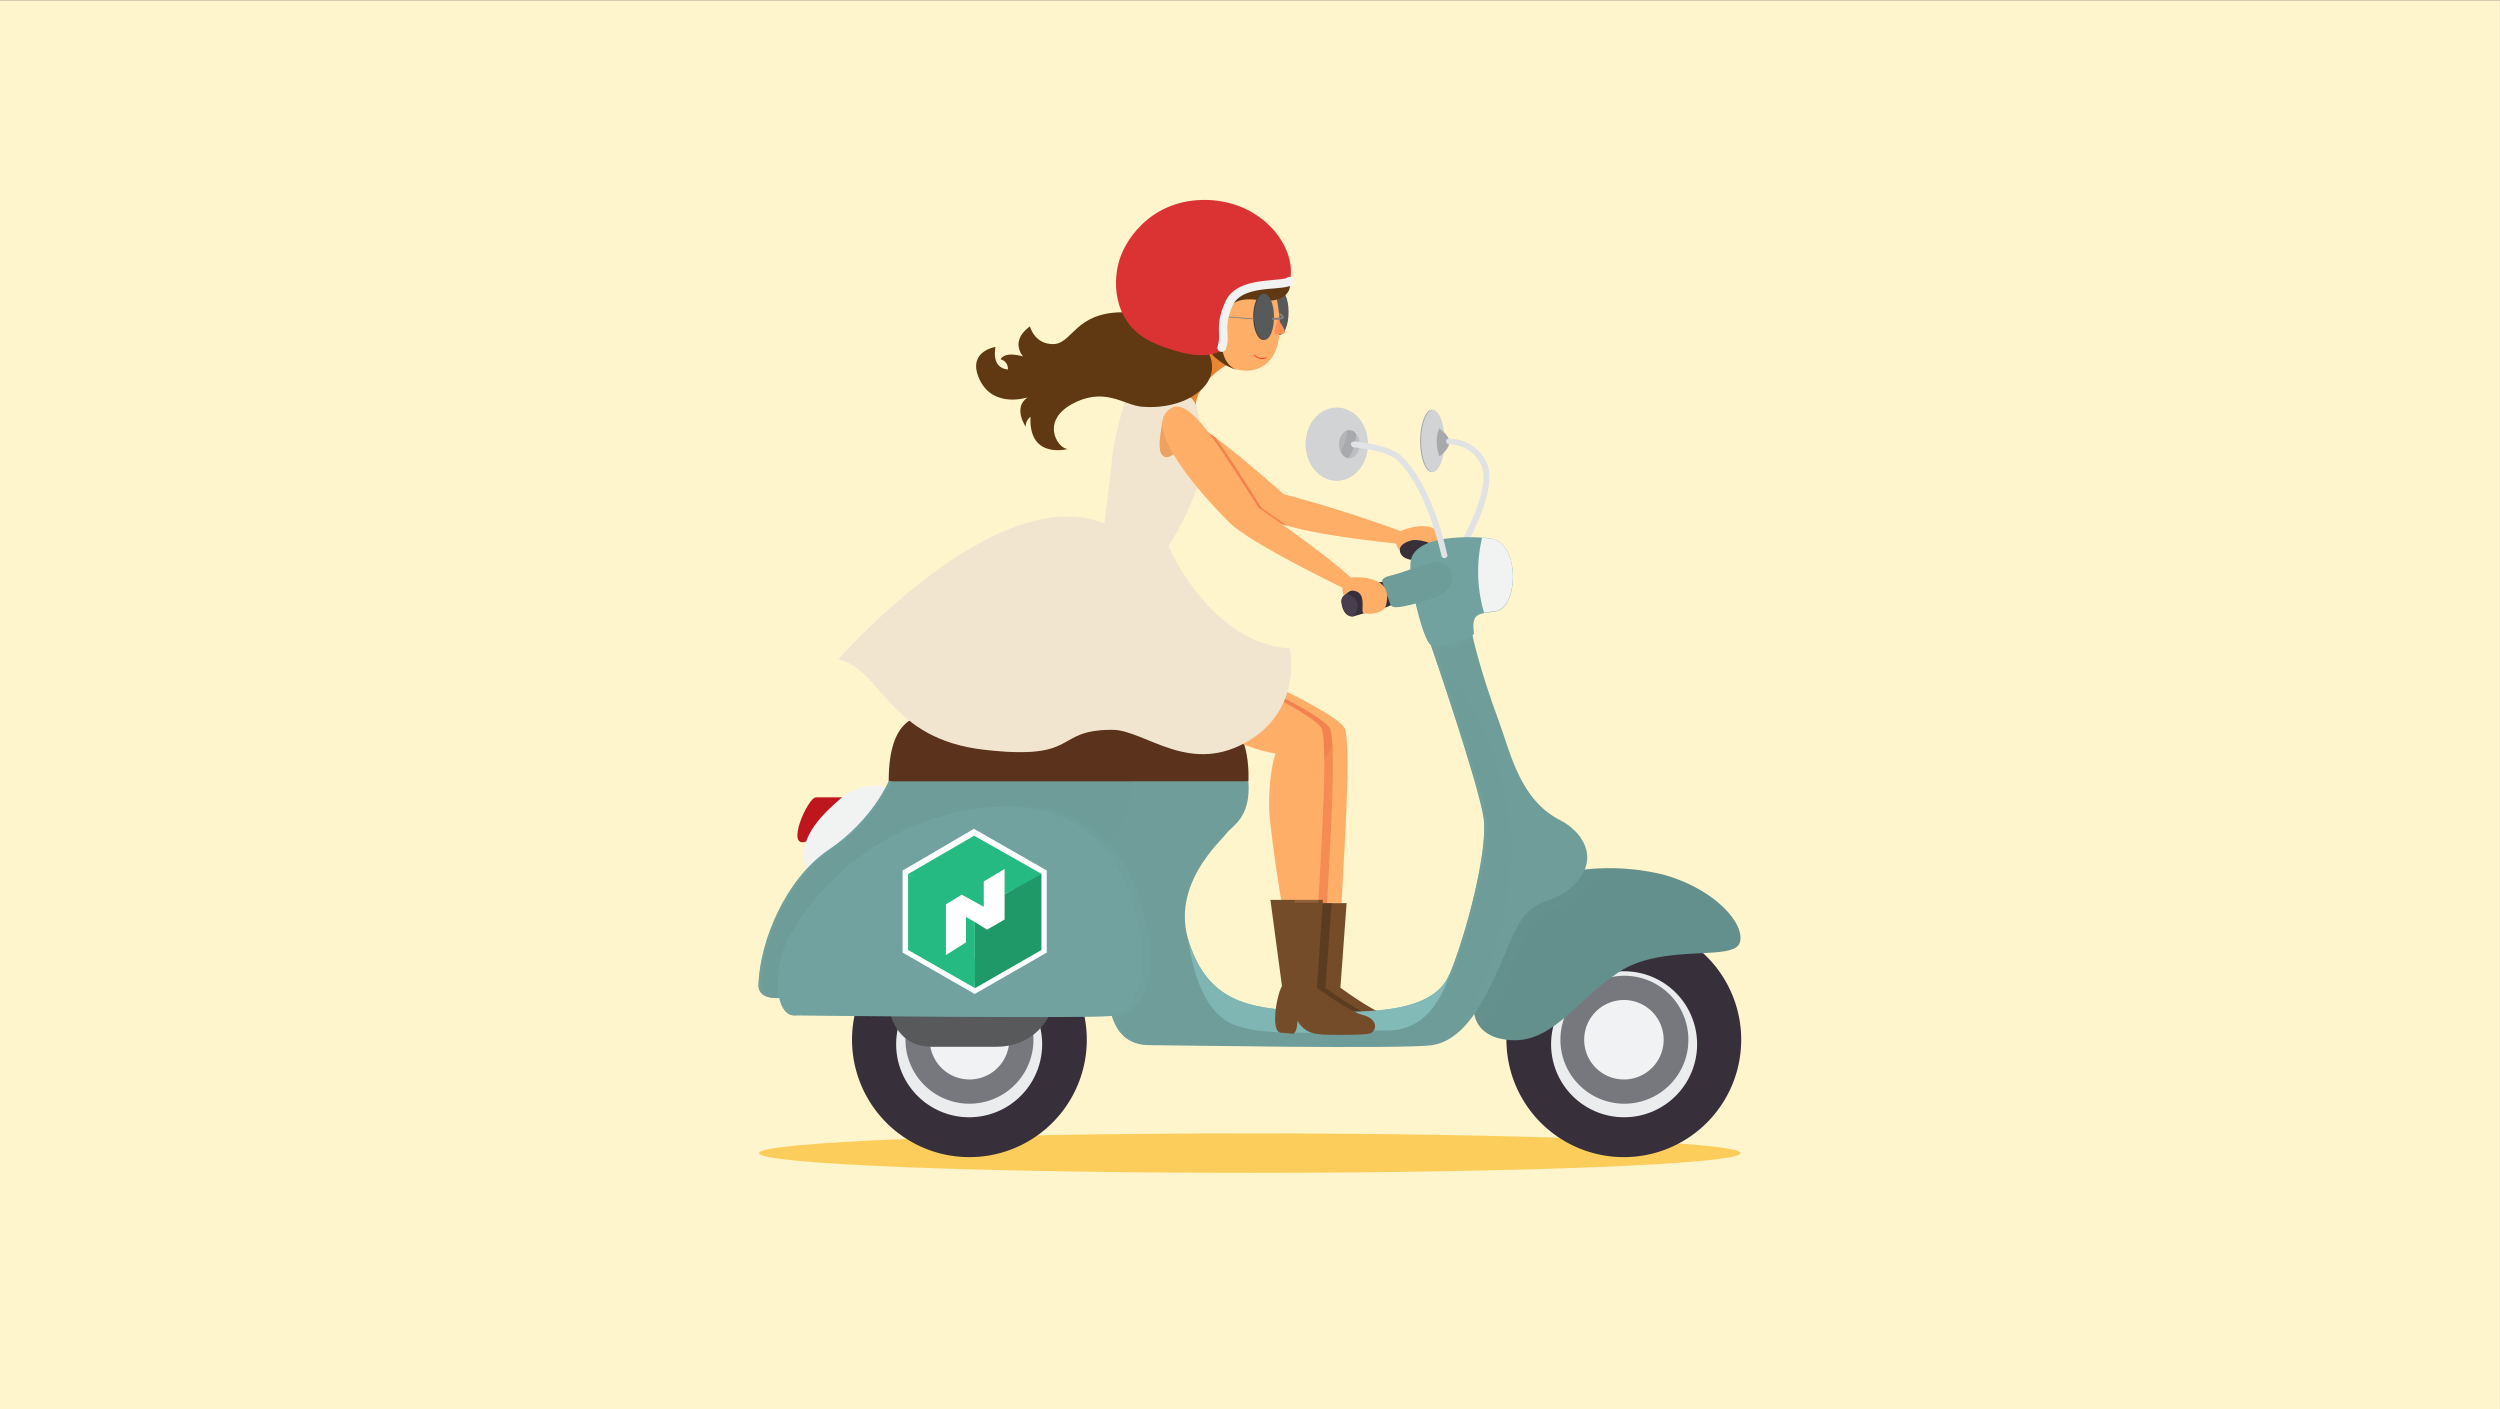 <svg height="347.9" width="617.2" xmlns="http://www.w3.org/2000/svg" xmlns:xlink="http://www.w3.org/1999/xlink"><rect width="100%" height="100%" fill="#808080" stroke="none"/><clipPath id="a"><path d="m75.8 98h348.4v-14h-348.4z"/></clipPath><clipPath id="b"><path d="m125.7 247.6h123.8v-29h-123.8z"/></clipPath><clipPath id="c"><path d="m313.3 354.8h5.7v-22h-5.7z"/></clipPath><clipPath id="d"><path d="m317 348.2h3.8v-7.2h-3.8z"/></clipPath><clipPath id="e"><path d="m319.7 344.4h13.6v-39.4h-13.6z"/></clipPath><clipPath id="f"><path d="m329.4 192.2h93.1v-61h-93.1z"/></clipPath><clipPath id="g"><path d="m329.4 192h43.2v-55.9h-43.2z"/></clipPath><clipPath id="h"><path d="m75.6 275.5h258.6v-146.7h-258.6z"/></clipPath><clipPath id="i"><path d="m314.2 275.5h15v-6h-15z"/></clipPath><clipPath id="j"><path d="m314.2 275.5h55.4v-141h-55.4z"/></clipPath><clipPath id="k"><path d="m307.1 299.5h15.7v-14.9h-15.8z"/></clipPath><clipPath id="l"><path d="m187 223h94.6v-94.2h-94.7z"/></clipPath><clipPath id="m"><path d="m82.8 214h90.3v-74.6h-90.3z"/></clipPath><clipPath id="n"><path d="m85.6 214h129.3v-74.6h-129.3z"/></clipPath><clipPath id="o"><path d="m82.7 210.3h129.3v-71h-129.3z"/></clipPath><clipPath id="p"><path d="m90 209.7h88v-57.7h-88z"/></clipPath><clipPath id="q"><path d="m82.6 214h90.2v-74.6h-90.2z"/></clipPath><clipPath id="r"><path d="m157.9 208.3h54v-69h-54z"/></clipPath><clipPath id="s"><path d="m127.9 247.6h120.5v-17h-120.5z"/></clipPath><clipPath id="t"><path d="m371.7 189h44.3v-18.2h-44.3z"/></clipPath><clipPath id="u"><path d="m274.6 354h17.3v-24.3h-17.3z"/></clipPath><clipPath id="v"><path d="m286 343.3h34v-41h-34z"/></clipPath><clipPath id="w"><path d="m271.6 353.8h12.7v-18h-12.7z"/></clipPath><clipPath id="x"><path d="m311.5 349.7h2.5v-12.3h-2.5z"/></clipPath><clipPath id="y"><path d="m314 309.4h29.4v-38.3h-29.4z"/></clipPath><clipPath id="z"><path d="m299.8 300.8h22v-16h-22z"/></clipPath><clipPath id="A"><path d="m299 297.8h13.8v-9.5h-13.8z"/></clipPath><clipPath id="B"><path d="m271.5 240.8h13.2v-61h-13.2z"/></clipPath><clipPath id="C"><path d="m238 257h24.9v-24.2h-25z"/></clipPath><clipPath id="D"><path d="m132.4 311.8h67.7v-55.8h-67.7z"/></clipPath><clipPath id="E"><path d="m182.8 310.8h17.2v-27.6h-17.3z"/></clipPath><clipPath id="F"><path d="m162.5 361.7h102.2v-129h-102.2z"/></clipPath><clipPath id="G"><path d="m215 306.8h21.5v-59.3h-21.6z"/></clipPath><clipPath id="H"><path d="m210 306.8h3.9v-19.4h-3.9z"/></clipPath><clipPath id="I"><path d="m176.5 389.1h60v-48.6h-60z"/></clipPath><clipPath id="J"><path d="m209.4 425.1h55.2v-51h-55.2z"/></clipPath><clipPath id="K"><path d="m218 420h46.6v-45.9h-46.7z"/></clipPath><clipPath id="L"><path d="m206 426.8h33.9v-34.7h-34z"/></clipPath><clipPath id="M"><path d="m263.2 240.8h13.2v-61h-13.2z"/></clipPath><g transform="matrix(1.333 0 0 -1.333 0 348)"><path d="m0 0h463v261h-463z" fill="#fff5cc" stroke-width=".7"/><g clip-path="url(#a)" opacity=".8" transform="matrix(.522 0 0 .522 101 0)"><path d="m0 0c0-3.9 78-7 174.2-7s174.1 3.1 174.1 7-78 7-174.1 7c-96.2 0-174.2-3.1-174.2-7" fill="#fcc340" transform="translate(75.8 91)"/></g><path d="m0 0s1.5 21.8-12.3 23.8c-13.7 2-90.8 0-97.8 0s-17.5-.8-17.5-23.8l2.4-4.4h117.2z" fill="#5b321c" transform="matrix(.522 0 0 .522 231.2 116.4)"/><g clip-path="url(#b)" opacity=".2" transform="matrix(.522 0 0 .522 101 0)"><path d="m0 0c7 0 84 2 97.8 0s12.3-23.8 12.3-23.8l-8-4.4h-24.7c-1.8 5.7-7.7 8.5-13 11-6.1 3-12.6 1.5-19.1.9-7-.7-14.3-1.7-21.3-1.7-6.9 0-14.4-.1-21.2 1.3a28.2 28.2 0 0 0 -16.4 10.8c3.6 5.6 9.3 5.9 13.6 5.9" fill="#5b321c" transform="translate(139.4 246.7)"/></g><path d="m0 0s0 11.4 11.9 15.7c0 0 24.4-11.3 25.7-15.7 1.9-6.8.1-36.3-1.3-61.6h-15.2a677.2 677.2 0 0 0 -4 28.9c-1 8.1 2.5 20.1 4 24-11.3 1.7-21.1 8.7-21.1 8.7" fill="#ffae68" transform="matrix(.522 0 0 .522 229.5 126)"/><path d="m0 0-2.2-30s11.4-8.4 16.5-9.8 4.9-5 2.9-6.3c-1-.6-9.3-.8-17.3-.6l-2.3.3a8.7 8.7 0 0 0 -6.6 4.7s0-2.7-.9-4c-.1-.3-.3-.5-.6-.7-2.2.2-4 .3-4.6.5-3.5.7-1.3 13.5.6 16.5l-4.1 29.4h16.9z" fill="#754c29" transform="matrix(.522 0 0 .522 249.4 93.8)"/><path d="m0 0c-11.5 1.7-21.2 8.6-21.2 8.6s0 9.6 9.2 14.6c6.3-3 22-11 23.1-14.5 2-6.8.2-36.4-1.2-61.6h-10a677.6 677.6 0 0 0 -4 28.8c-1 8.1 2.5 20.1 4.1 24.1" fill="#f4824e" transform="matrix(.522 0 0 .522 240.6 121.4)"/><path d="m0 0c5.1-1.4 4.9-5 2.9-6.2-.7-.5-4.5-.7-9.3-.7h-2.7l-2.4.3a8.7 8.7 0 0 0 -6.5 4.7s0-2.7-.8-4a8.3 8.3 0 0 0 -4.5 4s0-2.7-.8-4l-.1-.2c-3.3 1-1 13.6.7 16.5l-4 29.4h13.2l-2.2-30s11.5-8.5 16.5-9.8" fill="#5c3c20" transform="matrix(.522 0 0 .522 254.1 73)"/><path d="m0 0c0-4.5 1.6-8.2 3.6-8.2s3.4 3.7 3.4 8.2-1.6 8.2-3.5 8.2-3.5-3.7-3.5-8.2" fill="#414042" transform="matrix(.522 0 0 .522 234.9 203.3)"/><path d="m0 0c0-4.5 1.6-8.2 3.6-8.2s3.4 3.7 3.4 8.2-1.6 8.2-3.5 8.2-3.5-3.7-3.5-8.2" fill="#58595b" transform="matrix(.522 0 0 .522 235 203.3)"/><path d="m0 0 7-2c-1.2 3 1.8 7 1.8 7s.6 1.5 1.7 2.6c4.9 5 7.1 5.6 7.1 5.6s-3.5 5.4-7.4 5.6-12.2-14.5-12.2-14.5l2.3-4.3" fill="#e88631" transform="matrix(.522 0 0 .522 218 186.5)"/><path d="m0 0-2.5 15.1 5.1 12.2h12.2l7.6-6.2s5-18.8-4.1-24.9c-9.3-6-18.3 3.8-18.3 3.8" fill="#ffae68" transform="matrix(.522 0 0 .522 224.6 195.4)"/><path d="m0 0c0-6 1.9-11 4.1-11 2.3 0 4.2 5 4.2 11s-1.9 11-4.3 11c-2 0-4-5-4-11" fill="#a7a9ac" transform="matrix(.522 0 0 .522 263 179.4)"/><path d="m0 0c0-6 1.9-11 4.1-11 2.3 0 4.2 5 4.2 11s-1.9 11-4.3 11c-2 0-4-5-4-11" fill="#d1d3d4" transform="matrix(.522 0 0 .522 263.2 179.4)"/><g clip-path="url(#c)" opacity=".3" transform="matrix(.522 0 0 .522 101 0)"><path d="m0 0c0 4.6-1 8.5-2.5 10.1.5.6 1 1 1.6 1 2.3-.1 4.1-5.1 4.1-11.1s-1.8-11-4.1-11c-.6 0-1.1.3-1.6.9 1.5 1.6 2.5 5.5 2.5 10.1" fill="#d1d3d4" transform="translate(315.8 343.8)"/></g><path d="m0 0c2.4-2 6.4-5 0-9.9 0 0-1 2.4-1 5 0 3.6 1 4.9 1 4.9" fill="#a7a9ac" transform="matrix(.522 0 0 .522 266.6 181.7)"/><g clip-path="url(#d)" opacity=".2" transform="matrix(.522 0 0 .522 101 0)"><path d="m0 0 .3.7c2-1.6 5-3.9 2.7-7.3 1.5 3-1.1 5-3 6.6" fill="#a7a9ac" transform="translate(317 347.5)"/></g><path d="m0 0c.4 0 .7.2 1 .5.4.9 12 21 8.1 30.2-4 9.3-13.4 9-13.5 9a1 1 0 0 1 -1-1c0-.6.5-1 1-1 .4 0 8.2.1 11.6-7.8 3.5-8.2-8-28.1-8.2-28.3a1 1 0 0 1 1-1.6" fill="#e1e2e3" transform="matrix(.522 0 0 .522 270.7 159.1)"/><g clip-path="url(#e)" transform="matrix(.522 0 0 .522 101 0)"><path d="m0 0v-.3c0-.6.5-1 1-1 .4 0 8.1.1 11.5-7.8 3.5-8.2-8-28-8-28.3a1 1 0 1 1 1.8-1l-.3-.6a1 1 0 0 0 -1.5-.3 1 1 0 0 0 -.3 1.4c0 .2 11.5 20 8 28.3-3.4 8-11.1 7.8-11.5 7.8a1 1 0 0 0 -1 1c0 .3 0 .6.3.8" fill="#e1e2e3" transform="translate(320 344.4)"/></g><path d="m0 0c7.5 1.7 6.5-6.6 7.4-5.9 1 .8 6.3 1.6 6 4.7-.1 3.2-1.2 6.8-5.7 7.3-4.6.5-9.2-1.7-9.2-1.7a462.6 462.6 0 0 1 -41.5 13.1c-27.6 24.5-43.2 34.8-42.9 24.6.4-13.1 27.5-28.4 39.4-34 9.5-4.8 43.3-8.1 43.3-8.1.8-2.4 1.5-2.4 1.5-2.4s.5 2.1 1.7 2.4" fill="#ffae68" transform="matrix(.522 0 0 .522 260.2 160.4)"/><path d="m0 0c0-7.2 5-13 11-13 6.2 0 11.1 5.8 11.1 13s-5 13-11 13c-6.3 0-11.1-5.8-11.1-13" fill="#d1d3d4" transform="matrix(.522 0 0 .522 241.8 178.8)"/><path d="m0 0c0-2.7 1.6-5 3.6-5s3.7 2.3 3.7 5-1.6 5-3.7 5c-2 0-3.6-2.4-3.6-5" fill="#a7a9ac" transform="matrix(.522 0 0 .522 248 178.8)"/><path d="m0 0c-7.5-2.6.6 15.7 3.5 15.7h9.3s-2.1-12-12.8-15.7" fill="#bd161d" transform="matrix(.522 0 0 .522 149.3 105.2)"/><path d="m0 0c-3.8 9.9 4.2 18.3 12 25 8 6.8 16.2 4 16.2 4s-1.2-13.7-14.6-22.8c-13.5-9.2-13.6-6.2-13.6-6.2" fill="#f1f2f2" transform="matrix(.522 0 0 .522 149.4 100.1)"/><path d="m0 0a41.6 41.6 0 1 1 83.3 0 41.6 41.6 0 0 1 -83.3 0" fill="#372f3a" transform="matrix(.522 0 0 .522 279 68.5)"/><path d="m0 0a25.9 25.9 0 1 1 51.7 0 25.9 25.9 0 0 1 -51.7 0" fill="#ebecee" transform="matrix(.522 0 0 .522 287.3 68.5)"/><path d="m0 0a22.7 22.7 0 1 1 45.4 0 22.7 22.7 0 0 1 -45.4 0" fill="#77787d" transform="matrix(.522 0 0 .522 289 68.5)"/><path d="m0 0a14.1 14.1 0 1 1 28.2 0 14.1 14.1 0 0 1 -28.2 0" fill="#f1f2f4" transform="matrix(.522 0 0 .522 293.4 68.5)"/><path d="m0 0a80 80 0 0 0 28.2-1.8c18-5 29.1-17.4 27-24.1-2.1-6.8-27.2-.1-42.8-10.4-15.7-10.3-24.2-26.4-40.3-24-7.5 1-11.7 5.5-11.3 12.5 0 0 4.5 45.1 39.2 47.8" fill="#638f8c" transform="matrix(.522 0 0 .522 293.4 100)"/><g clip-path="url(#f)" opacity=".1" transform="matrix(.522 0 0 .522 101 0)"><path d="m0 0 8.4.5c-1.2-1.5-3.5-9.7-15.6-21.5-7-6.8-3.4-10.5.4-10.7 3-.2 13.6 7.6 26.2 8.6 18.4 1.6 28.6.6 34.5-4.5-5.9-3.9-27.5.5-41.5-8.7-15.7-10.3-24.2-26.4-40.3-24-7.5 1-11.7 5.5-11.3 12.5 0 0 4.5 45.1 39.2 47.8" fill="#638f8c" transform="translate(368.7 191.8)"/></g><g clip-path="url(#g)" opacity=".1" transform="matrix(.522 0 0 .522 101 0)"><path d="m0 0c-8.5-9.3-15.1-3.5-21.7-17.5-4.3-8.8-8.7-21.5-15.3-30.4-.4.5-.8 1-1 1.6h-.1l-.7 1.8-.1.5a12 12 0 0 0 -.4 3.9s4.6 45.1 39.3 47.8l3.9.3a14 14 0 0 0 -3.9-8" fill="#71a29f" transform="translate(368.7 184)"/></g><path d="m0 0s2.5-12 9.3-30.3c4.3-11.6 7.5-28 21.8-35.3 7.3-3.7 14.2-12.8 5.7-22.1-8.6-9.3-15.2-3.5-21.8-17.5s-13.9-37.7-29.2-40.2c-9.5-1.5-94 0-100.3 0s-11 2.9-13.3 10c-5.7 18-117.3 6.8-117.3 6.8s-8.5-1.3-8.2 4.7c.6 15.4 9.5 37.3 25 47.8s21.2 24.3 21.2 24.3h127.6c1-13-5.8-15.8-7.8-18.5-2-2.8-20-18.3-13.2-38.8 6.7-20.5 20.5-23.5 40.8-24.2 20.2-.8 45.5-1.6 51.5 12.7s13.7 44 12.2 55.5-18.7 61.6-18.7 61.6 10.7 6.4 14.7 3.5" fill="#6d9c99" transform="matrix(.522 0 0 .522 272.7 143.4)"/><g clip-path="url(#h)" fill="#71a29f" opacity=".7" transform="matrix(.522 0 0 .522 101 0)"><path d="m0 0s17.3-50 18.8-61.5-6.3-41.3-12.3-55.6c-4.7-11.2-21.4-13.1-38.2-13 16.4 0 32.5 2 37.1 13 6 14.3 13.8 44 12.3 55.6-1.5 11.5-18.8 61.5-18.8 61.5s7.7 4.6 12.5 4.3a33 33 0 0 1 -11.4-4.3" transform="translate(315.3 271.3)"/><path d="m0 0c15.5 10.5 21.3 24.3 21.3 24.3h1s-5.7-13.8-21.2-24.3-24.5-32.4-25-47.8c-.2-4 3.4-4.7 6-4.8-2.4-.1-7.3.2-7.1 4.8.6 15.4 9.5 37.3 25 47.8" transform="translate(100.6 198.7)"/><path d="m0 0c2.3-7.1 7-10 13.3-10 4.1 0 42.9-.6 71.2-.6-28.4 0-68 .6-72.3.6-6.3 0-11 3-13.3 10-2.5 8-26.3 10.2-51.7 10.2 25.8.1 50.2-2 52.8-10.2" transform="translate(202.2 139.4)"/></g><g clip-path="url(#i)" opacity=".3" transform="matrix(.522 0 0 .522 101 0)"><path d="m0 0c-1.5-2-11.1-4.5-14.4-4l-.6 1.8s10.7 6.4 14.7 3.6c0 0 0-.5.3-1.4" fill="#71a29f" transform="translate(329.3 273.4)"/></g><path d="m0 0c-11 7-13 26.5-13.6 29l.4-1.2c6.8-20.5 20.5-23.5 40.8-24.3 20.2-.7 45.4-1.5 51.4 12.8l.3.7s-4.6-20.4-21.7-20.4c-17 0-46.6-3.5-57.6 3.4" fill="#82bab7" transform="matrix(.522 0 0 .522 227.1 72)"/><path d="m0 0s1.6-4.4-4-6.4c-5.4-2-12.3 2.8-18.2-3.3-3.1-3.2-3.8 3.3-3.8 3.3l4.2 7.6 10 2.5s9.8-1.2 11.8-3.7" fill="#603913" transform="matrix(.522 0 0 .522 238.8 209)"/><path d="m0 0s2.8-4.1 2.4-4.9-3.2-.6-3.6-.3c-.4.4.7 3.8 1.2 5.2" fill="#ff8f52" transform="matrix(.522 0 0 .522 236.7 202)"/><g clip-path="url(#j)" opacity=".2" transform="matrix(.522 0 0 .522 101 0)"><path d="m0 0c-5 30.6-18.9 45.3-24.5 50.1l-2.4 7.1s10.7 6.4 14.7 3.5c0 0 2.5-12 9.3-30.2 4.3-11.6 7.5-28 21.9-35.3 7.3-3.7 14.2-12.8 5.7-22.2-8.7-9.3-15.3-3.4-21.9-17.4-5-10.6-10.4-27-19.4-35.2 8.6 14.7 22 46.2 16.6 79.6" fill="#71a29f" transform="translate(341.1 214)"/></g><path d="m0 0s-4.8 0-5.4 3.1c-.7 3.2 4.8 4.1 4.8 4.1 3.1.1 9.6-1.4 7.1-5.2-1.5-2.3-6.5-2-6.5-2" fill="#372f3a" transform="matrix(.522 0 0 .522 262.1 157.3)"/><path d="m0 0c-2.7 1.2-8.6 24.9-7 30.5 2.8 10 26.7 7.6 28.3 7.3 10.5-1.8 9.7-24.2 2-25.8-5.5-1-9.2 0-8-7.7.3-2.1-12.6-5.5-15.3-4.3" fill="#71a29f" transform="matrix(.522 0 0 .522 265 141.6)"/><g clip-path="url(#k)" opacity=".5" transform="matrix(.522 0 0 .522 101 0)"><path d="m0 0c3.1-1.5 3.1-2.9 3.4-5.6.2-2.8-2-5.8-11.5-8.4l-2.1-.6c-1 4.2-1.8 8.5-2 12 4.5 1.6 9.9 3.6 12.2 2.6" fill="#71a29f" transform="translate(319.4 299.2)"/></g><path d="m0 0c0-4.5 1.6-8.2 3.6-8.2s3.4 3.7 3.4 8.2-1.6 8.2-3.5 8.2-3.5-3.7-3.5-8.2" fill="#414042" transform="matrix(.522 0 0 .522 232.1 202.4)"/><path d="m0 0c0-4.5 1.6-8.2 3.6-8.2s3.4 3.7 3.4 8.2-1.6 8.2-3.5 8.2-3.5-3.7-3.5-8.2" fill="#58595b" transform="matrix(.522 0 0 .522 232.3 202.4)"/><path d="m0 0-13.5 1" fill="none" stroke="#808285" stroke-linecap="round" stroke-miterlimit="10" stroke-width=".3" transform="matrix(.522 0 0 .522 232.3 202)"/><path d="m0 0c2.3 0 2.8.2 2.8.3 0 0 0 .2-.9.7v.5c0 .2.3.2.4.1.7-.4 1.4-.9 1.3-1.5-.2-.7-1.6-.8-3.6-.8a.4.4 0 1 0 0 .7" fill="#808285" transform="matrix(.522 0 0 .522 235.9 202.2)"/><path d="m0 0s-2.5-1-4.2 1" style="fill:none;stroke:#ff2d21;stroke-width:.3;stroke-linecap:round;stroke-linejoin:round;stroke-miterlimit:10" transform="matrix(.522 0 0 .522 234.5 194.8)"/><g clip-path="url(#l)" opacity=".2" transform="matrix(.522 0 0 .522 101 0)"><path d="m0 0c1-13-5.8-15.8-7.8-18.5-2-2.8-20-18.3-13.2-38.8 6.3-19.1 18.7-23 36.7-24 5.1-6.2 11-10.3 16.4-13-27.8.1-63.2.8-67.1.8-6.3 0-11 2.8-13.3 10-1.1 3.5-6.4 5.9-14.2 7.5l2.2 44.4c15.5 10.8 18.7 23.1 18.7 31.6z" fill="#71a29f" transform="translate(249.4 223)"/></g><path d="m0 0a41.6 41.6 0 1 1 83.3 0 41.6 41.6 0 0 1 -83.3 0" fill="#372f3a" transform="matrix(.522 0 0 .522 157.8 68.5)"/><path d="m0 0a25.9 25.9 0 1 1 51.7 0 25.9 25.9 0 0 1 -51.7 0" fill="#ebecee" transform="matrix(.522 0 0 .522 166 68.5)"/><path d="m0 0a22.7 22.7 0 1 1 45.4 0 22.7 22.7 0 0 1 -45.4 0" fill="#77787d" transform="matrix(.522 0 0 .522 167.7 68.5)"/><path d="m0 0a14.1 14.1 0 1 1 28.2 0 14.1 14.1 0 0 1 -28.2 0" fill="#f1f2f4" transform="matrix(.522 0 0 .522 172.2 68.5)"/><path d="m0 0s-4.5-11.5-19-11.5h-23c-9.4 0-13.4 7-14.7 12.2l13.5 6.3 36.2-1.6z" fill="#58595b" transform="matrix(.522 0 0 .522 194.4 73.2)"/><g clip-path="url(#m)" opacity=".7" transform="matrix(.522 0 0 .522 101 0)"><path d="m0 0a90.8 90.8 0 0 0 75 48.5 90.8 90.8 0 0 1 -74-48.5c-4.6-12-3-25.5 3-25.5 2 0 50.2-.6 83.4-.6-33.2 0-82.4.6-84.4.6-6.2 0-7.8 13.5-3 25.5" fill="#71a29f" transform="translate(85.6 165.4)"/></g><g clip-path="url(#n)" opacity=".5" transform="matrix(.522 0 0 .522 101 0)"><path d="m0 0c-6.2 0-7.8 13.5-3 25.5a90.8 90.8 0 0 0 74 48.5c41.3 1.8 48.6-29.5 51.8-45.7 3.3-16.3-4.2-27-8.5-28.3-4.2-1.3-111.3 0-114.3 0" fill="#71a29f" transform="translate(91.3 140)"/></g><path d="m0 0c-6.2 0-7.8 13.5-3 25.5a90.8 90.8 0 0 0 74 48.5c41.3 1.8 48.6-29.5 51.8-45.7 3.3-16.3-4.2-27-8.5-28.3-4.2-1.3-111.3 0-114.3 0" fill="#71a29f" transform="matrix(.522 0 0 .522 147.1 73)"/><g clip-path="url(#o)" opacity=".1" transform="matrix(.522 0 0 .522 101 0)"><path d="m0 0c40.7 0 73.7 26 73.7 58.2 0 2.8-.3 5.5-.7 8.2 20.5-8.6 25.3-29.7 27.8-42.1 3.2-16.3-4.3-27-8.5-28.3-4.3-1.3-111.3 0-114.3 0-3.1 0-5 3.4-5.6 8.2a90.8 90.8 0 0 1 27.6-4.2" fill="#71a29f" transform="translate(110.4 144)"/></g><g clip-path="url(#p)" opacity=".1" transform="matrix(.522 0 0 .522 101 0)"><path d="m0 0c7.6-2.9-7.6-54.8-67-54.8-6.6 0-19.8-2.8-19.1 2.2 4 28.5 57.1 63.6 86.1 52.6" fill="#71a29f" transform="translate(176.2 207.6)"/></g><g clip-path="url(#q)" opacity=".7" transform="matrix(.522 0 0 .522 101 0)"><path d="m0 0a90.8 90.8 0 0 0 75 48.5 90.8 90.8 0 0 1 -74-48.5c-4.6-12-3-25.5 3-25.5 2 0 50.2-.6 83.4-.6-33.2 0-82.4.6-84.4.6-6.2 0-7.8 13.5-3 25.5" fill="#71a29f" transform="translate(85.3 165.4)"/></g><g clip-path="url(#r)" opacity=".2" transform="matrix(.522 0 0 .522 101 0)"><path d="m0 0c0 7-1.6 13.6-4.4 19.8 17-9.5 21.4-28.5 23.7-40 3.2-16.3-4.3-27-8.5-28.3-1.8-.5-22-.6-44.8-.5 20.4 10.3 34 28.4 34 49" fill="#71a29f" transform="translate(191.9 188.4)"/></g><g clip-path="url(#s)" opacity=".2" transform="matrix(.522 0 0 .522 101 0)"><path d="m0 0c-21.3 0-11-11-45.4-7.1a49.6 49.6 0 0 0 -27.9 11.3c3.5 3.2 8 3.4 11.5 3.4 7 0 84 2 97.8 0 6.7-1 9.8-6.7 11.2-12.2-20.4-11.3-35.9 4.6-47.2 4.6" fill="#5b321c" transform="translate(201.2 239.2)"/></g><g clip-path="url(#t)" opacity=".2" transform="matrix(.522 0 0 .522 101 0)"><path d="m0 0c7 2.4 34-10.6 30.2-14.6-4-4.1-17.3.3-30.9-2.6-20-4.3-14.8 12 .7 17.2" fill="#638f8c" transform="translate(385.4 188.8)"/></g><g clip-path="url(#u)" opacity=".5" transform="matrix(.522 0 0 .522 101 0)"><path d="m0 0c7 0 12.7 6.7 12.7 14.9 0 2.6-.6 5-1.6 7.2 3.4-2.2 5.8-6.5 5.8-11.4 0-7.2-5-13-11-13a10 10 0 0 0 -6.3 2.3z" fill="#d1d3d4" transform="translate(275 332)"/></g><path d="m0 0a1 1 0 0 1 1 1.3c-.2 1-5 24.3-16.3 35-4.4 4-16.1 5.1-16.6 5.1a1 1 0 0 1 -.2-2.1c.1 0 11.5-1 15.4-4.6 10.7-10.2 15.6-33.7 15.7-33.8a1 1 0 0 1 1-.9" fill="#e1e2e3" transform="matrix(.522 0 0 .522 267.5 157.7)"/><g clip-path="url(#v)" transform="matrix(.522 0 0 .522 101 0)"><path d="m0 0c0-.6.4-1 1-1 0 0 11.5-1 15.3-4.7 10.9-10.3 15.7-33.6 15.7-33.9a1 1 0 0 1 1.3-.8c.2 0 .4.2.6.4a1 1 0 0 0 -1-1 1 1 0 0 0 -1.1.8c0 .3-4.8 23.7-15.7 33.9-3.9 3.6-15.3 4.6-15.4 4.6a1 1 0 0 0 -1 1.1c0 .3.2.4.3.6" fill="#e1e2e3" transform="translate(286.2 343.3)"/></g><g clip-path="url(#w)" opacity=".3" transform="matrix(.522 0 0 .522 101 0)"><path d="m0 0c-1.6-4.9-.5-9.7 2.6-10.7s7 2 8.6 7c1.8 4.7.5 9.5-2.6 10.5s-7-1.8-8.6-6.8" fill="#d1d3d4" transform="translate(272.4 346.6)"/></g><g clip-path="url(#x)" opacity=".3" transform="matrix(.522 0 0 .522 101 0)"><path d="m0 0c0-3.4.5-6.2 1.2-6.2s1.2 2.8 1.2 6.2-.5 6.2-1.2 6.2-1.2-2.8-1.2-6.2" fill="#d1d3d4" transform="translate(311.5 343.6)"/></g><g clip-path="url(#y)" opacity=".2" transform="matrix(.522 0 0 .522 101 0)"><path d="m0 0c8 3 10.5 11.7 11.1 14.4a37 37 0 0 0 4.7-.4c10.5-1.8 9.7-24.2 1.9-25.7-5.4-1-9.1 0-8-7.7.3-1.7-7.6-4.2-12.3-4.6-3.3 7.6-5.9 20.7 2.6 24" fill="#71a29f" transform="translate(319.7 295)"/></g><path d="m0 0-4.3-.6a52 52 0 0 0 -.7 26.6l3.2-.3c10.4-1.8 9.6-24.2 1.8-25.7" fill="#f1f2f2" transform="matrix(.522 0 0 .522 277.1 147.9)"/><path d="m0 0s3.6.6 4.9-3.4c1.2-4-2.2-5.4-4.9-6s-10.4-2.9-10.4-2.9-3.4-.5-4.1 5c-.8 5.3 14.5 7.3 14.5 7.3" fill="#372f3a" transform="matrix(.522 0 0 .522 256 153.3)"/><path d="m0 0s-.8 1.5 3.6 2.4 14.7 5.9 17.8 4.4 3.1-3 3.4-5.7c.2-2.7-2-5.7-11.5-8.4-9.5-2.6-9.4-1.6-10.3-1" fill="#6d9c99" transform="matrix(.522 0 0 .522 256 153.3)"/><path d="m0 0c-.2 1.2.5 2.2 1.6 3.1 0 0 7.1-1.9 2.6-8 0 0-3.5-.5-4.2 4.9" fill="#493e4d" transform="matrix(.522 0 0 .522 248.5 149.5)"/><path d="m0 0c2.7.9 8.5-2 17-8.3 4.6-6.4 10-15 16.2-24.8l9.3-6.5c-2 .6-3.7 1.2-5 1.8-8.8 4.2-26.2 13.8-34.5 23.8-3.2 5.6-4.9 10.7-3 14" fill="#f4824e" transform="matrix(.522 0 0 .522 216.3 184.3)"/><g clip-path="url(#z)" opacity=".1" transform="matrix(.522 0 0 .522 101 0)"><path d="m0 0c1.3 1.8 1.5 5 .2 7 1.8.4 3.3.5 4.2 0 3-1.4 3-2.8 3.3-5.6.3-2.7-2-5.7-11.5-8.3-9.5-2.7-9.3-1.7-10.1-1l-.4.9a27 27 0 0 1 8.1 2.2 14 14 0 0 1 6.2 4.8" fill="#6d9c99" transform="translate(314 293.5)"/></g><g clip-path="url(#A)" opacity=".2" transform="matrix(.522 0 0 .522 101 0)"><path d="m0 0c.6-1.2-.8-5.8-4-7.3-3.3-1.4-6.7-2.7-7.7-1.4-1 1.2-2.5 4-1.5 5s12.5 5 13.2 3.7" fill="#6d9c99" transform="translate(312.6 297.5)"/></g><g clip-path="url(#B)" opacity=".2" transform="matrix(.522 0 0 .522 101 0)"><path d="m0 0h-8.3a179 179 0 0 0 -2.7 30 43 43 0 0 0 12.3 31c1.8-7.5 0-36.3-1.3-61" fill="#ffae68" transform="translate(282.6 179.7)"/></g><path d="m0 0s0 11.4 11.9 15.7c0 0 24.4-11.3 25.7-15.7 1.9-6.8.1-36.3-1.3-61.6h-13c-1.7 10.1-3.2 21-4.1 29.1-1 8.2.4 20 2 23.9a53.8 53.8 0 0 0 -21.2 8.6" fill="#ffae68" transform="matrix(.522 0 0 .522 225.2 126)"/><g clip-path="url(#C)" opacity=".2" transform="matrix(.522 0 0 .522 101 0)"><path d="m0 0s6.5-3 13-6.6c-1-2.4-4.9-10.7-4.8-17.6-11 2-20 8.5-20 8.5s-.2 11.4 11.8 15.7" fill="#ffae68" transform="translate(249.8 257)"/></g><path d="m0 0-2.1-31.2s11.3-8.4 16.5-9.7c5-1.4 4.8-5 2.8-6.3-1-.7-9.3-.8-17.2-.6l-2.4.3a8.7 8.7 0 0 0 -6.6 4.7s0-2.7-.8-4l-.6-.7-4.7.4c-3.5.8-1.2 13.6.6 16.5l-4.1 30.6h16.9z" fill="#754c29" transform="matrix(.522 0 0 .522 245 94.4)"/><path d="m0 0c2-1.5 2.4-3.8 2.4-3.8 1.3-3 2.7-20.6.9-25.7 0 0-3.5-12-11-23.3 0 0 14.5-34.4 43.1-36.4 0 0 4.5-20.4-13.5-32-21.5-13.9-37.7 3.2-49.5 3.2-21.2 0-11-11-45.3-7.1-34.3 3.8-36.3 28.5-51.9 32.1 0 0 56 63.9 94.4 48.2 0 0 2.2 16.6 2.8 23.5s4.4 19.7 4.4 19.7 12.5 9.5 23.2 1.6" fill="#f1e5cf" transform="matrix(.522 0 0 .522 220.4 187.5)"/><g clip-path="url(#D)" opacity=".4" transform="matrix(.522 0 0 .522 101 0)"><path d="m0 0s-70.6-27-67.6-52.5c2-17.6 46 38.5 67.6 52.5" fill="#f1e5cf" transform="translate(200.1 311.8)"/></g><g clip-path="url(#E)" opacity=".4" transform="matrix(.522 0 0 .522 101 0)"><path d="m0 0s-18-17.8-17.3-26 15.3 18.3 17.3 26" fill="#f1e5cf" transform="translate(200.1 310.8)"/></g><g clip-path="url(#F)" opacity=".4" transform="matrix(.522 0 0 .522 101 0)"><path d="m0 0c24.7 4.6 23.3 15.9 36.7 17 13.4 1 23.4 3 18.9 18.4s.5 26.9-2.9 32.4-7.9 9.4-7.9 9.4c3.9-2.8 10.8-2.2 10.8-2.2 4.6 9-2 29.2-2 29.2 8.7 1 4.9 23.2 4.9 23.2 1 .3 2 .6 3 .7 1.5-.4 3.2-1.2 4.7-2.4 2-1.5 2.4-3.8 2.4-3.8a71.8 71.8 0 0 0 1-25.7s-3.6-12-11-23.3c0 0 14.4-34.4 43-36.3 0 0 4.5-20.5-13.5-32.1-21.5-13.8-37.7 3.3-49.4 3.2-19.8 0-12.4-9.4-38.7-7.7" fill="#f1e5cf" transform="translate(162.5 233.6)"/></g><path d="m0 0s-2.4-2.8-4.3-.4c-2 2.5.7 13.5.7 13.5.6.9 6.6-4.1 3.6-13.1" fill="#eda261" transform="matrix(.522 0 0 .522 217.4 177.1)"/><path d="m0 0s3.3-6-2.5-11.9c-5.9-5.8-15.2-7-21.6-6.4s-13.2 7.3-24.9.8c-11.6-6.5-4-17-.7-15.7 0 0-14.5-4.3-13.8 11.3 0 0-1.8-1.2-1.7-3.5 0 0-4.7 6.8.7 10.4 0 0-11.9-4-16.9 6-4.9 9.9 4.7 11.8 5.5 11.9 0 0-1.8-7.5 4.4-8 0 0 .3 2.8-2.6 3.6 0 0 1 3 8 1 0 0-5 5.3 2.4 10.7 0 0 1.6-6.4 8.3-6.3 6.8.1 7.6 11.2 24.5 11.3 0 0 25.3-1.3 30.9-15.2" fill="#603913" transform="matrix(.522 0 0 .522 224 195.3)"/><g clip-path="url(#G)" opacity=".4" transform="matrix(.522 0 0 .522 101 0)"><path d="m0 0s5.3-18.7 11.6-29.9c6.4-11 16.4-26.1 3.6-29.3-13-3.1-16 48.5-15.2 59.2" fill="#f1e5cf" transform="translate(215 306.8)"/></g><g clip-path="url(#H)" opacity=".4" transform="matrix(.522 0 0 .522 101 0)"><path d="m0 0s-.7-17.2-2.6-19.2c-2-2-1.8 11.2 2.6 19.2" fill="#f1e5cf" transform="translate(213.9 306.8)"/></g><path d="m0 0c6.4 0 3.1-7.6 4.5-8 1.1-.5 7-.5 7.9 2.6.8 3 1 6.8-3.2 8.7-4.1 2-9.2 1.3-9.2 1.3-10 9.1-32.8 24.8-32.8 24.8-14.5 22.6-24.4 39.2-31 35.3-11.2-6.6 11.5-31.5 20.8-40.7 7.7-7.5 40-23 40-23 0-2.5.6-2.7.6-2.7s2 1.7 2.4 1.7" fill="#ffae68" transform="matrix(.522 0 0 .522 250.2 151.7)"/><g clip-path="url(#I)" opacity=".3" transform="matrix(.522 0 0 .522 101 0)"><path d="m0 0c11.8 5 26.7-2.6 31.7 3.8 5 6.5-13.1 19-13.1 19l2 .5c7-1 23.1-4.1 27.5-14.8 0 0 3.3-6-2.5-11.9-5.9-5.8-15.2-7-21.6-6.4s-13.2 7.3-24.9.8c-11.1-6.3-4.5-16.3-1.1-15.8a17 17 0 0 0 -3.3-.5c-10.2 4.3-5.4 20.7 5.3 25.3" fill="#603913" transform="translate(187.4 365.8)"/></g><path d="m0 0s.5-5.5 5.2-7.2c-5 1.4-8.7 5.3-8.7 5.3l-.2 1.5z" fill="#603913" transform="matrix(.522 0 0 .522 226.4 196.3)"/><path d="m0 0c-.8-2.8-17.9.6-21.6-8.1s-.2-15.6-3-16.7c-2.6-1.2-8-3.4-22.6 2.5-14.8 5.9-15.8 20.7-13.2 29.5s13 23 33.2 21.5c20.2-1.7 30-19.1 27.2-28.7" fill="#db3333" transform="matrix(.522 0 0 .522 238.8 209)"/><g clip-path="url(#J)" opacity=".4" transform="matrix(.522 0 0 .522 101 0)"><path d="m0 0c4-.3 7.5-1.2 10.6-2.6 8.2-6.3 11.7-15.9 9.8-22.1-.8-2.8-17.8.6-21.6-8.1-3.7-8.7-.2-15.6-2.9-16.7-2.7-1.2-8-3.4-22.5 2.4-8.4 7-8.7 18.3-6.6 25.6 2.6 8.8 13 23 33.2 21.5" fill="#db3333" transform="translate(243.7 425)"/></g><g clip-path="url(#K)" opacity=".4" transform="matrix(.522 0 0 .522 101 0)"><path d="m0 0c2-.2 4-.5 5.7-1 5.5-6 7.7-13.5 6.1-18.6-.8-2.8-17.8.6-21.5-8.1-3.7-8.8-.2-15.6-3-16.8-2.3-1-6.5-2.7-16.9.5a26 26 0 0 0 -3.6 22.5c2.6 8.8 13 23 33.2 21.5" fill="#db3333" transform="translate(252.2 420)"/></g><path d="m0 0c.6 0 1.2.4 1.4 1 .8 2.2.7 3.9.6 5.6-.1 2.3-.3 4.9 1.8 9.8 2.2 5 9.4 5.7 14.7 6.1 3 .3 5.1.4 6.4 1.3a1.5 1.5 0 0 1 -1.8 2.5c-.5-.4-3-.6-4.9-.8-5.7-.5-14.3-1.2-17.1-8-2.4-5.5-2.2-8.5-2.1-11 0-1.7 0-2.9-.5-4.5a1.5 1.5 0 0 1 1.5-2" fill="#f1f2f2" transform="matrix(.522 0 0 .522 226.3 195.9)"/><g clip-path="url(#L)" opacity=".6" transform="matrix(.522 0 0 .522 101 0)"><path d="m0 0c5.6-2.4 1.1-8.2-6.6-13a46.4 46.4 0 0 1 -17.2-18.7c-1.6-5-9.3-1.1-7.2 11.9 2 13 21.7 23.8 31 19.8" fill="#db3333" transform="translate(237.4 426)"/></g><g clip-path="url(#M)" opacity=".2" transform="matrix(.522 0 0 .522 101 0)"><path d="m0 0h-8.3a179 179 0 0 0 -2.7 30 43 43 0 0 0 12.3 31c1.8-7.5 0-36.3-1.3-61" fill="#ffae68" transform="translate(274.3 179.7)"/></g></g><g transform="matrix(.866 0 0 .866 85.7 -227.7)"><path d="m178.7 501-18.8 11v21.6l19 10.9 19-10.9v-21.6z" fill="#1f9967" stroke="#fff" stroke-width="3.1"/><g transform="matrix(.724 0 0 .724 8.6 187.9)"><path d="m221.5 443.1h29.1v38.1h-29.1z" fill="#fff" stroke-linecap="square" stroke-width="25.6"/><g transform="translate(209 432.7)"><path d="m52.5 45v-29.9l-.5-.1-14 8.1v9.9l-6.9 4-4.8-3v26h.1z" fill="#1f9967"/><path d="m17.6 25.4 3.5-2.2 8.7 4.8v-10l8.2-4.9v10l14.5-8v-.1l-26.5-15-26 15.1z" fill="#25ba81"/><path d="m14.9 47v-20l3-1.8-17.8-10.1h-.1v29.9l26.3 15v-26l-3.5-2v10z" fill="#25ba81"/></g></g></g></svg>